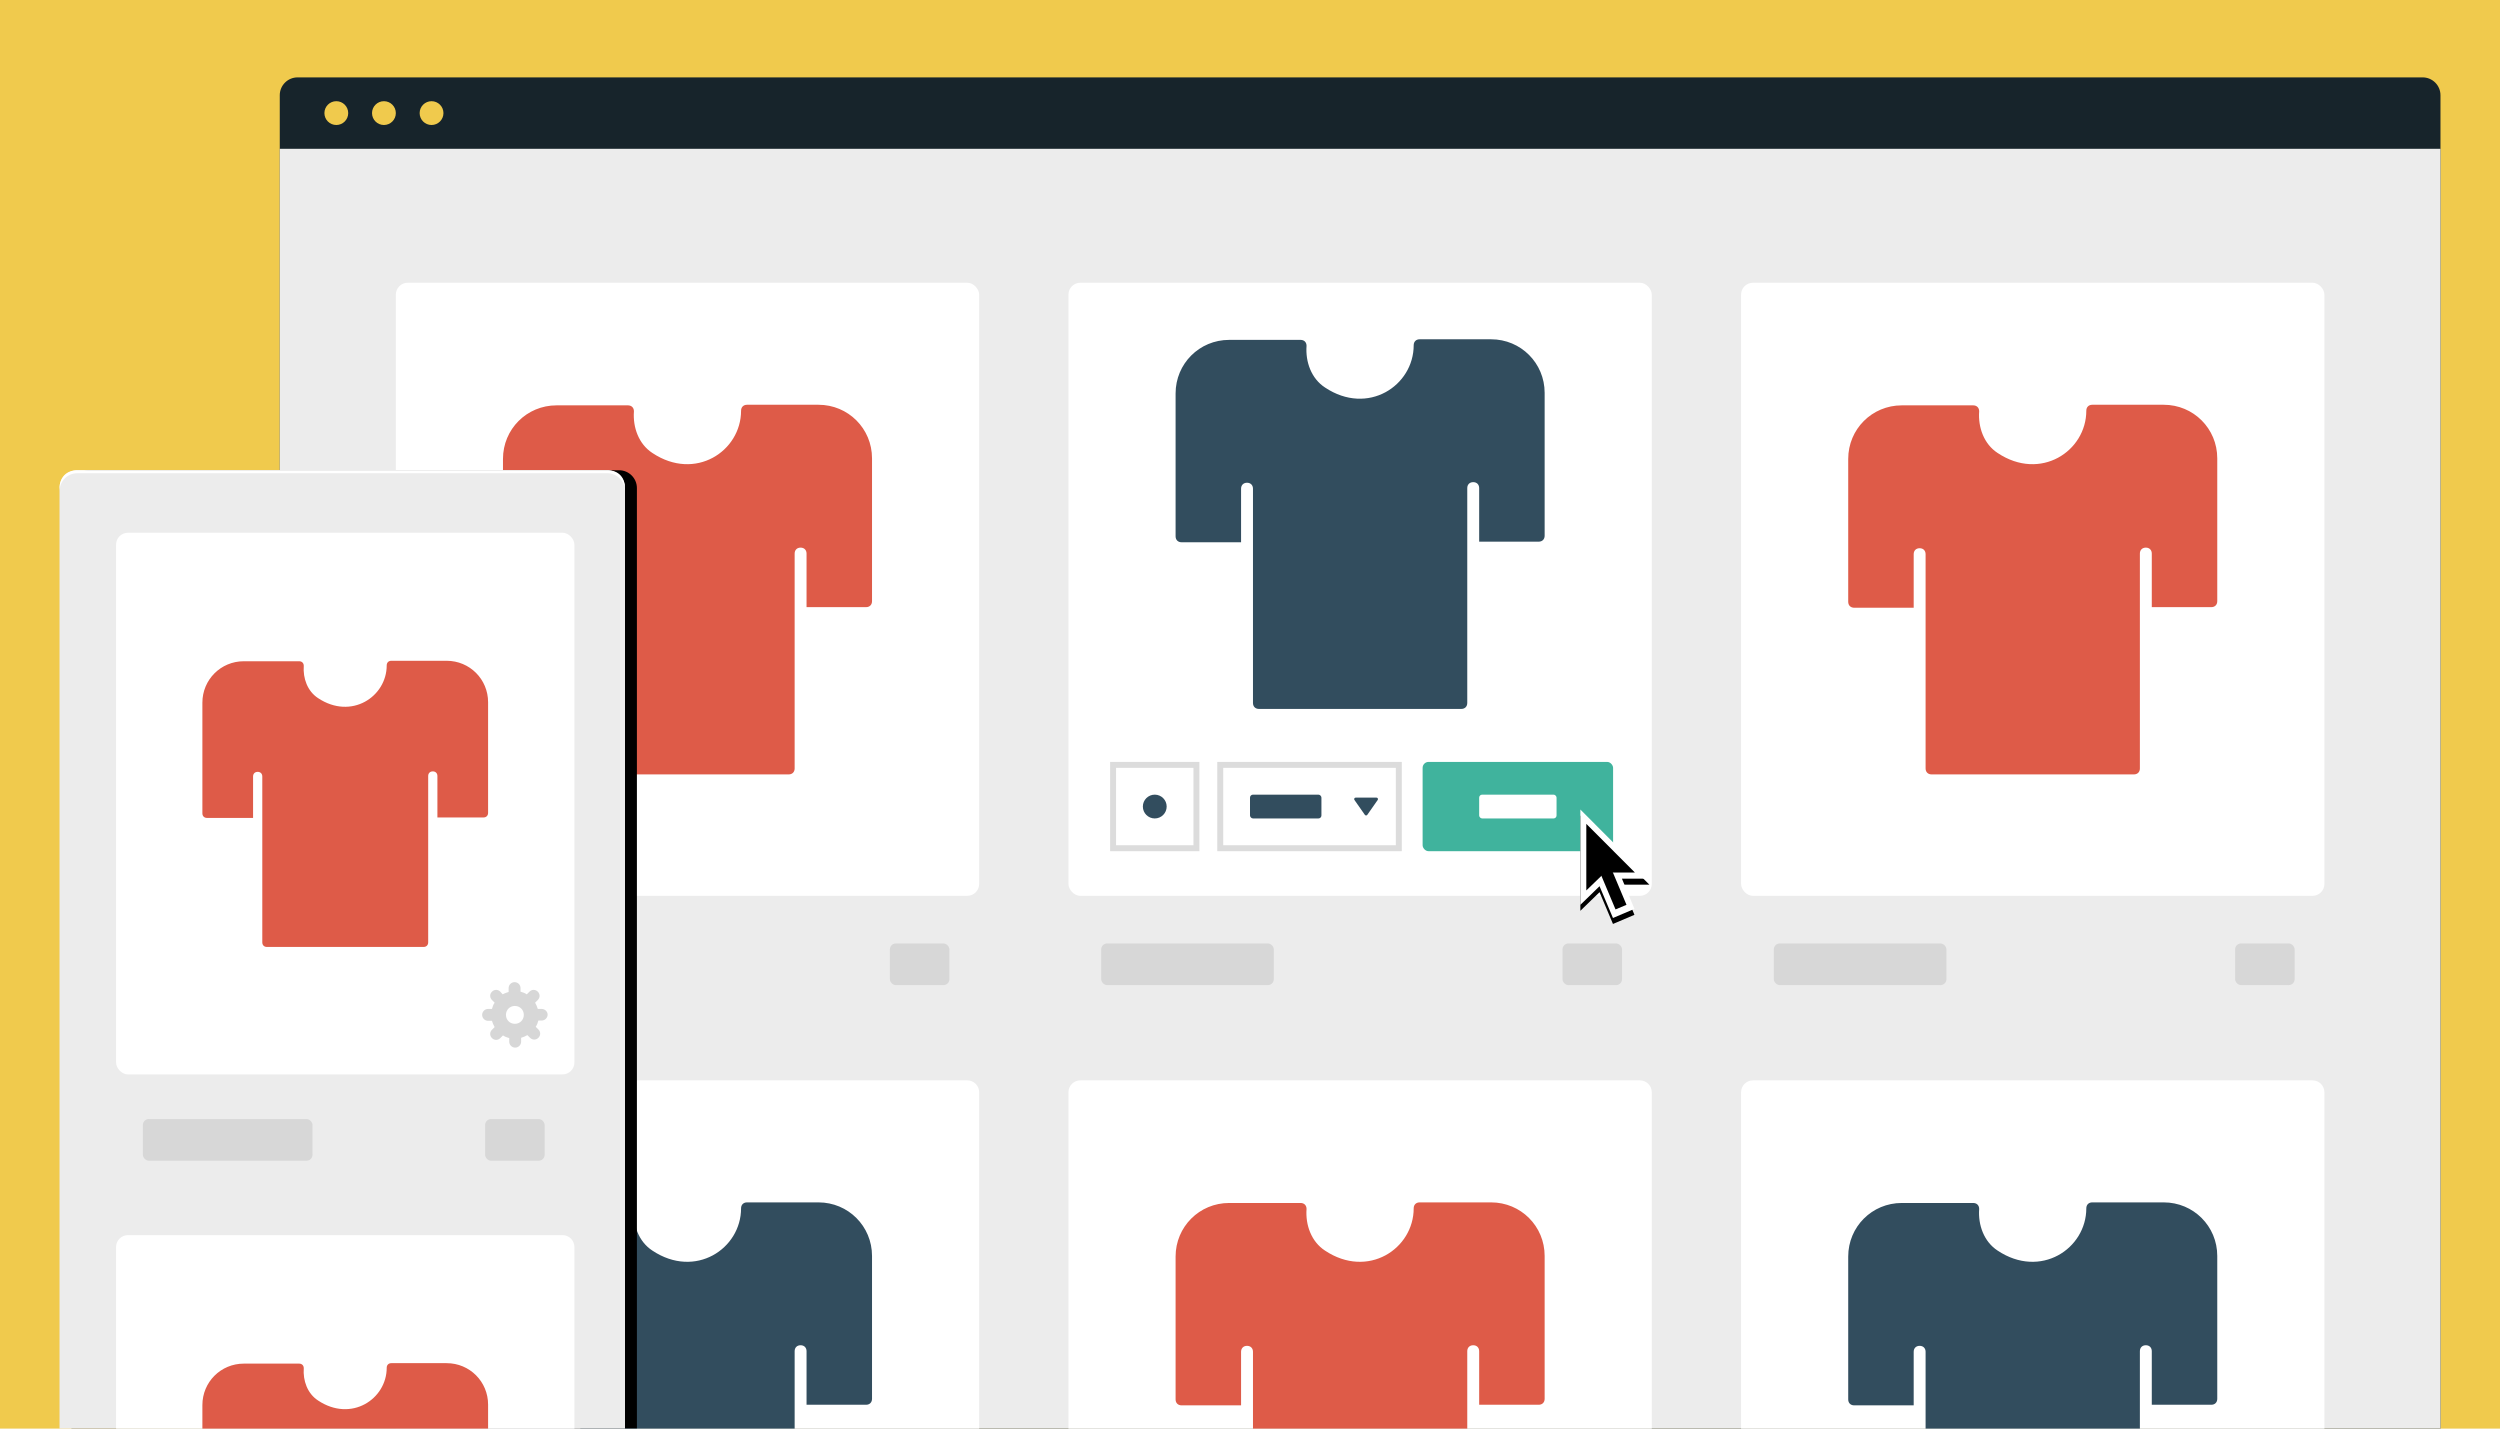 <?xml version="1.0" encoding="UTF-8"?>
<svg width="840px" height="480px" viewBox="0 0 840 480" version="1.1" xmlns="http://www.w3.org/2000/svg" xmlns:xlink="http://www.w3.org/1999/xlink">
    <!-- Generator: Sketch 49 (51002) - http://www.bohemiancoding.com/sketch -->
    <title>quick-add-to-cart-featured</title>
    <desc>Created with Sketch.</desc>
    <defs>
        <path d="M6,0 L184,0 C187.314,-6.08718376e-16 190,2.686 190,6 L190,322 L0,322 L0,6 C-4.05812251e-16,2.686 2.686,6.08718376e-16 6,0 Z" id="path-1"></path>
        <filter x="-14.7%" y="-9.9%" width="133.7%" height="119.9%" filterUnits="objectBoundingBox" id="filter-2">
            <feOffset dx="4" dy="0" in="SourceAlpha" result="shadowOffsetOuter1"></feOffset>
            <feGaussianBlur stdDeviation="10" in="shadowOffsetOuter1" result="shadowBlurOuter1"></feGaussianBlur>
            <feColorMatrix values="0 0 0 0 0   0 0 0 0 0   0 0 0 0 0  0 0 0 0.198 0" type="matrix" in="shadowBlurOuter1"></feColorMatrix>
        </filter>
        <polygon id="path-3" points="13.968 23.238 18.168 33.378 18.17 33.38 10.958 36.448 6.449 25.767 0 32.03 0 0 23.182 23.238"></polygon>
        <filter x="-133.7%" y="-79.6%" width="367.4%" height="270.1%" filterUnits="objectBoundingBox" id="filter-4">
            <feOffset dx="0" dy="2" in="SourceAlpha" result="shadowOffsetOuter1"></feOffset>
            <feGaussianBlur stdDeviation="10" in="shadowOffsetOuter1" result="shadowBlurOuter1"></feGaussianBlur>
            <feColorMatrix values="0 0 0 0 0   0 0 0 0 0   0 0 0 0 0  0 0 0 0.202 0" type="matrix" in="shadowBlurOuter1"></feColorMatrix>
        </filter>
    </defs>
    <g id="quick-add-to-cart-featured" stroke="none" stroke-width="1" fill="none" fill-rule="evenodd">
        <polygon id="bg" fill="#F0CA4D" points="0 480 840 480 840 0 0 0"></polygon>
        <g id="desktop" transform="translate(94, 26)">
            <path d="M726,454 L0,454 L0,6 C0,2.687 2.687,0 6,0 L720,0 C723.313,0 726,2.687 726,6 L726,454 Z" id="container_bg" fill="#17242B"></path>
            <polygon id="Combined-Shape" fill="#ECECEC" points="0 24 726 24 726 454 0 454"></polygon>
            <g id="Group" transform="translate(265, 69)">
                <rect id="Rectangle" fill="#FFFFFF" x="0" y="0" width="196" height="206" rx="4"></rect>
                <g id="triangle-down-20" transform="translate(96, 173)" fill="#324D5E" fill-rule="nonzero">
                    <path d="M4,6 C4.163,6 4.316,5.92 4.41,5.787 L7.91,0.786 C8.017,0.634 8.029,0.434 7.944,0.269 C7.857,0.103 7.687,0 7.5,0 L0.5,0 C0.313,0 0.143,0.103 0.056,0.269 C-0.029,0.434 -0.017,0.634 0.09,0.786 L3.59,5.787 C3.684,5.92 3.837,6 3.999,6 C4,6 4,6 4,6 C4,6 4,6 4,6 Z" id="Shape"></path>
                </g>
                <rect id="Rectangle-2" stroke="#DCDCDC" stroke-width="2" x="15" y="162" width="28" height="28"></rect>
                <circle id="Oval" fill="#324D5E" cx="29" cy="176" r="4"></circle>
                <rect id="Rectangle-4" fill="#324D5E" x="61" y="172" width="24" height="8" rx="1"></rect>
                <rect id="Rectangle-2-Copy-2" fill="#40B39D" x="119" y="161" width="64" height="30" rx="2"></rect>
                <rect id="Rectangle-3" fill="#FFFFFF" x="138" y="172" width="26" height="8" rx="1"></rect>
                <rect id="Rectangle-2-Copy" stroke="#DCDCDC" stroke-width="2" x="51" y="162" width="60" height="28"></rect>
                <g id="tshirt-54" transform="translate(36, 19)" fill="#324D5E" fill-rule="nonzero">
                    <path d="M106,0 L82,0 C80.8,0 80,0.8 80,2 C80,15.6 64.6,25.8 50.2,16.2 C45.6,13.2 43.6,7.6 44,2.2 C44,1 43.2,0.2 42,0.2 L18,0.2 C8,0.2 0,8.2 0,18.2 L0,66.2 C0,67.4 0.8,68.2 2,68.2 L22,68.2 L22,50.2 C22,49 22.8,48.2 24,48.2 C25.2,48.2 26,49 26,50.2 L26,122.2 C26,123.4 26.8,124.2 28,124.2 L96,124.2 C97.2,124.2 98,123.4 98,122.2 L98,50 C98,48.8 98.8,48 100,48 C101.2,48 102,48.8 102,50 L102,68 L122,68 C123.2,68 124,67.2 124,66 L124,18 C124,8 116,0 106,0 Z" id="Shape"></path>
                </g>
                <rect id="Rectangle-5" fill="#D7D7D7" x="11" y="222" width="58" height="14" rx="2"></rect>
                <rect id="Rectangle-5-Copy" fill="#D7D7D7" x="166" y="222" width="20" height="14" rx="2"></rect>
            </g>
            <g id="Group-Copy" transform="translate(491, 69)">
                <rect id="Rectangle" fill="#FFFFFF" x="0" y="0" width="196" height="206" rx="4"></rect>
                <g id="tshirt-54" transform="translate(36, 41)" fill="#DE5B48" fill-rule="nonzero">
                    <path d="M106,0 L82,0 C80.8,0 80,0.8 80,2 C80,15.6 64.6,25.8 50.2,16.2 C45.6,13.2 43.6,7.6 44,2.2 C44,1 43.2,0.2 42,0.2 L18,0.2 C8,0.2 0,8.2 0,18.2 L0,66.2 C0,67.4 0.8,68.2 2,68.2 L22,68.2 L22,50.2 C22,49 22.8,48.2 24,48.2 C25.2,48.2 26,49 26,50.2 L26,122.2 C26,123.4 26.8,124.2 28,124.2 L96,124.2 C97.2,124.2 98,123.4 98,122.2 L98,50 C98,48.8 98.8,48 100,48 C101.2,48 102,48.8 102,50 L102,68 L122,68 C123.2,68 124,67.2 124,66 L124,18 C124,8 116,0 106,0 Z" id="Shape"></path>
                </g>
                <rect id="Rectangle-5" fill="#D7D7D7" x="11" y="222" width="58" height="14" rx="2"></rect>
                <rect id="Rectangle-5-Copy" fill="#D7D7D7" x="166" y="222" width="20" height="14" rx="2"></rect>
            </g>
            <g id="Group-Copy-2" transform="translate(39, 69)">
                <rect id="Rectangle" fill="#FFFFFF" x="0" y="0" width="196" height="206" rx="4"></rect>
                <g id="tshirt-54" transform="translate(36, 41)" fill="#DE5B48" fill-rule="nonzero">
                    <path d="M106,0 L82,0 C80.8,0 80,0.8 80,2 C80,15.6 64.6,25.8 50.2,16.2 C45.6,13.2 43.6,7.6 44,2.2 C44,1 43.2,0.2 42,0.2 L18,0.2 C8,0.2 0,8.2 0,18.2 L0,66.2 C0,67.4 0.8,68.2 2,68.2 L22,68.2 L22,50.2 C22,49 22.8,48.2 24,48.2 C25.2,48.2 26,49 26,50.2 L26,122.2 C26,123.4 26.8,124.2 28,124.2 L96,124.2 C97.2,124.2 98,123.4 98,122.2 L98,50 C98,48.8 98.8,48 100,48 C101.2,48 102,48.8 102,50 L102,68 L122,68 C123.2,68 124,67.2 124,66 L124,18 C124,8 116,0 106,0 Z" id="Shape"></path>
                </g>
                <rect id="Rectangle-5" fill="#D7D7D7" x="11" y="222" width="58" height="14" rx="2"></rect>
                <rect id="Rectangle-5-Copy" fill="#D7D7D7" x="166" y="222" width="20" height="14" rx="2"></rect>
            </g>
            <g id="Group-Copy-3" transform="translate(39, 337)">
                <path d="M196,117 L0,117 L0,4 C-2.705415e-16,1.791 1.791,4.05812251e-16 4,0 L192,0 C194.209,1.52910644e-14 196,1.791 196,4 L196,117 Z" id="Combined-Shape" fill="#FFFFFF"></path>
                <g id="tshirt-54" transform="translate(36, 41)" fill="#324D5E" fill-rule="nonzero">
                    <path d="M98,76 L26,76 L26,50.2 C26,49 25.2,48.2 24,48.2 C22.8,48.2 22,49 22,50.2 L22,68.2 L2,68.2 C0.8,68.2 0,67.4 0,66.2 L0,18.2 C0,8.2 8,0.2 18,0.2 L42,0.2 C43.2,0.2 44,1 44,2.2 C43.6,7.6 45.6,13.2 50.2,16.2 C64.6,25.8 80,15.6 80,2 C80,0.8 80.8,0 82,0 L106,0 C116,0 124,8 124,18 L124,66 C124,67.2 123.2,68 122,68 L102,68 L102,50 C102,48.8 101.2,48 100,48 C98.8,48 98,48.8 98,50 L98,76 Z" id="Combined-Shape"></path>
                </g>
            </g>
            <g id="Group-Copy-4" transform="translate(265, 337)">
                <path d="M196,117 L0,117 L0,4 C-2.705415e-16,1.791 1.791,4.05812251e-16 4,0 L192,0 C194.209,1.52910644e-14 196,1.791 196,4 L196,117 Z" id="Combined-Shape" fill="#FFFFFF"></path>
                <g id="tshirt-54" transform="translate(36, 41)" fill="#DE5B48" fill-rule="nonzero">
                    <path d="M98,76 L26,76 L26,50.2 C26,49 25.2,48.2 24,48.2 C22.8,48.2 22,49 22,50.2 L22,68.2 L2,68.2 C0.8,68.2 0,67.4 0,66.2 L0,18.2 C0,8.2 8,0.2 18,0.2 L42,0.2 C43.2,0.2 44,1 44,2.2 C43.6,7.6 45.6,13.2 50.2,16.2 C64.6,25.8 80,15.6 80,2 C80,0.8 80.8,0 82,0 L106,0 C116,0 124,8 124,18 L124,66 C124,67.2 123.2,68 122,68 L102,68 L102,50 C102,48.8 101.2,48 100,48 C98.8,48 98,48.8 98,50 L98,76 Z" id="Combined-Shape"></path>
                </g>
            </g>
            <g id="Group-Copy-5" transform="translate(491, 337)">
                <path d="M196,117 L0,117 L0,4 C-2.705415e-16,1.791 1.791,4.05812251e-16 4,0 L192,0 C194.209,1.52910644e-14 196,1.791 196,4 L196,117 Z" id="Combined-Shape" fill="#FFFFFF"></path>
                <g id="tshirt-54" transform="translate(36, 41)" fill="#324D5E" fill-rule="nonzero">
                    <path d="M98,76 L26,76 L26,50.2 C26,49 25.2,48.2 24,48.2 C22.8,48.2 22,49 22,50.2 L22,68.2 L2,68.2 C0.8,68.2 0,67.4 0,66.2 L0,18.2 C0,8.2 8,0.2 18,0.2 L42,0.2 C43.2,0.2 44,1 44,2.2 C43.6,7.6 45.6,13.2 50.2,16.2 C64.6,25.8 80,15.6 80,2 C80,0.8 80.8,0 82,0 L106,0 C116,0 124,8 124,18 L124,66 C124,67.2 123.2,68 122,68 L102,68 L102,50 C102,48.8 101.2,48 100,48 C98.8,48 98,48.8 98,50 L98,76 Z" id="Combined-Shape"></path>
                </g>
            </g>
            <g id="dots" transform="translate(15, 8)" fill="#F0CA4D">
                <path d="M8,4 C8,6.209 6.209,8 4,8 C1.791,8 0,6.209 0,4 C0,1.791 1.791,0 4,0 C6.209,0 8,1.791 8,4" id="Fill-6"></path>
                <path d="M24,4 C24,6.209 22.209,8 20,8 C17.791,8 16,6.209 16,4 C16,1.791 17.791,0 20,0 C22.209,0 24,1.791 24,4" id="Fill-8"></path>
                <path d="M40,4 C40,6.209 38.209,8 36,8 C33.791,8 32,6.209 32,4 C32,1.791 33.791,0 36,0 C38.209,0 40,1.791 40,4" id="Fill-10"></path>
            </g>
        </g>
        <g id="mobile" transform="translate(20, 158)">
            <g id="mobile_bg">
                <use fill="black" fill-opacity="1" filter="url(#filter-2)" xlink:href="#path-1"></use>
                <use fill="#ECECEC" fill-rule="evenodd" xlink:href="#path-1"></use>
            </g>
            <path d="M0,7 L0,6 C0,2.687 2.077,0 6,0 L184,0 C188.065,0 190,2.687 190,6 L190,7 C190,3.687 187.313,1 184,1 L6,1 C2.687,1 0,3.687 0,7 Z" id="inner-shadow" fill="#FFFFFF"></path>
            <g id="Group-Copy-2" transform="translate(19, 21)">
                <rect id="Rectangle" fill="#FFFFFF" x="0" y="0" width="154" height="182" rx="4"></rect>
                <g id="tshirt-54" transform="translate(29, 43)" fill="#DE5B48" fill-rule="nonzero">
                    <path d="M82.065,0.023 L63.484,0.023 C62.555,0.023 61.935,0.642 61.935,1.571 C61.935,12.1 50.013,19.997 38.865,12.565 C35.303,10.242 33.755,5.906 34.065,1.726 C34.065,0.797 33.445,0.177 32.516,0.177 L13.935,0.177 C6.194,0.177 0,6.371 0,14.113 L0,51.274 C0,52.203 0.619,52.823 1.548,52.823 L17.032,52.823 L17.032,38.887 C17.032,37.958 17.652,37.339 18.581,37.339 C19.51,37.339 20.129,37.958 20.129,38.887 L20.129,94.629 C20.129,95.558 20.748,96.177 21.677,96.177 L74.323,96.177 C75.252,96.177 75.871,95.558 75.871,94.629 L75.871,38.732 C75.871,37.803 76.49,37.184 77.419,37.184 C78.348,37.184 78.968,37.803 78.968,38.732 L78.968,52.668 L94.452,52.668 C95.381,52.668 96,52.048 96,51.119 L96,13.958 C96,6.216 89.806,0.023 82.065,0.023 Z" id="Shape"></path>
                </g>
                <rect id="Rectangle-5" fill="#D7D7D7" x="9" y="197" width="57" height="14" rx="2"></rect>
                <rect id="Rectangle-5-Copy" fill="#D7D7D7" x="124" y="197" width="20" height="14" rx="2"></rect>
            </g>
            <g id="Group-Copy-6" transform="translate(19, 257)">
                <path d="M154,65 L0,65 L0,4 C-2.705415e-16,1.791 1.791,4.05812251e-16 4,0 L150,0 C152.209,1.52910644e-14 154,1.791 154,4 L154,65 Z" id="Combined-Shape" fill="#FFFFFF"></path>
                <g id="tshirt-54" transform="translate(29, 43)" fill="#DE5B48" fill-rule="nonzero">
                    <path d="M96,22 L0,22 L0,14.113 C0,6.371 6.194,0.177 13.935,0.177 L32.516,0.177 C33.445,0.177 34.065,0.797 34.065,1.726 C33.755,5.906 35.303,10.242 38.865,12.565 C50.013,19.997 61.935,12.1 61.935,1.571 C61.935,0.642 62.555,0.023 63.484,0.023 L82.065,0.023 C89.806,0.023 96,6.216 96,13.958 L96,22 Z" id="Combined-Shape"></path>
                </g>
            </g>
            <g id="settings-gear-65" transform="translate(142, 172)" fill="#D7D7D7" fill-rule="nonzero">
                <path d="M20,9 L18.7,9 C18.5,8.3 18.2,7.6 17.8,6.9 L18.7,6 C19.5,5.2 19.5,4 18.7,3.2 C17.9,2.4 16.7,2.4 15.9,3.2 L15,4.1 C14.4,3.7 13.7,3.4 12.9,3.2 L12.9,2 C12.9,0.9 12,0 10.9,0 C9.8,0 8.9,0.9 8.9,2 L8.9,3.3 C8.3,3.5 7.6,3.7 6.9,4.1 L6.1,3.2 C5.3,2.4 4.1,2.4 3.3,3.2 C2.5,4 2.5,5.2 3.3,6 L4.2,6.9 C3.7,7.6 3.5,8.3 3.3,9 L2,9 C0.9,9 0,9.9 0,11 C0,12.1 0.9,13 2,13 L3.3,13 C3.5,13.7 3.8,14.4 4.2,15.1 L3.3,16 C2.5,16.8 2.5,18 3.3,18.8 C4.1,19.6 5.3,19.6 6.1,18.8 L7,17.9 C7.6,18.3 8.3,18.6 9.1,18.8 L9.1,20 C9.1,21.1 10,22 11.1,22 C12.2,22 13.1,21.1 13.1,20 L13.1,18.7 C13.8,18.5 14.5,18.2 15.2,17.8 L16.1,18.7 C16.9,19.5 18.1,19.5 18.9,18.7 C19.7,17.9 19.7,16.7 18.9,15.9 L18,15 C18.4,14.4 18.7,13.7 18.9,12.9 L20,12.9 C21.1,12.9 22,12 22,10.9 C22,9.9 21.1,9 20,9 Z M11,14 C9.3,14 8,12.7 8,11 C8,9.3 9.3,8 11,8 C12.7,8 14,9.3 14,11 C14,12.7 12.7,14 11,14 Z" id="Shape"></path>
            </g>
        </g>
        <g id="default" transform="translate(531, 272)" fill-rule="nonzero">
            <g id="Combined-Shape">
                <use fill="black" fill-opacity="1" filter="url(#filter-4)" xlink:href="#path-3"></use>
                <use fill="#FFFFFF" fill-rule="evenodd" xlink:href="#path-3"></use>
            </g>
            <polygon id="Shape" fill="#000000" points="15.502 32.018 11.814 33.566 5.614 18.818 9.296 17.268 15.502 32.018"></polygon>
            <polygon id="Shape" fill="#000000" points="2 4.814 2 27.19 7.938 21.458 8.794 21.18 18.33 21.18"></polygon>
        </g>
    </g>
</svg>